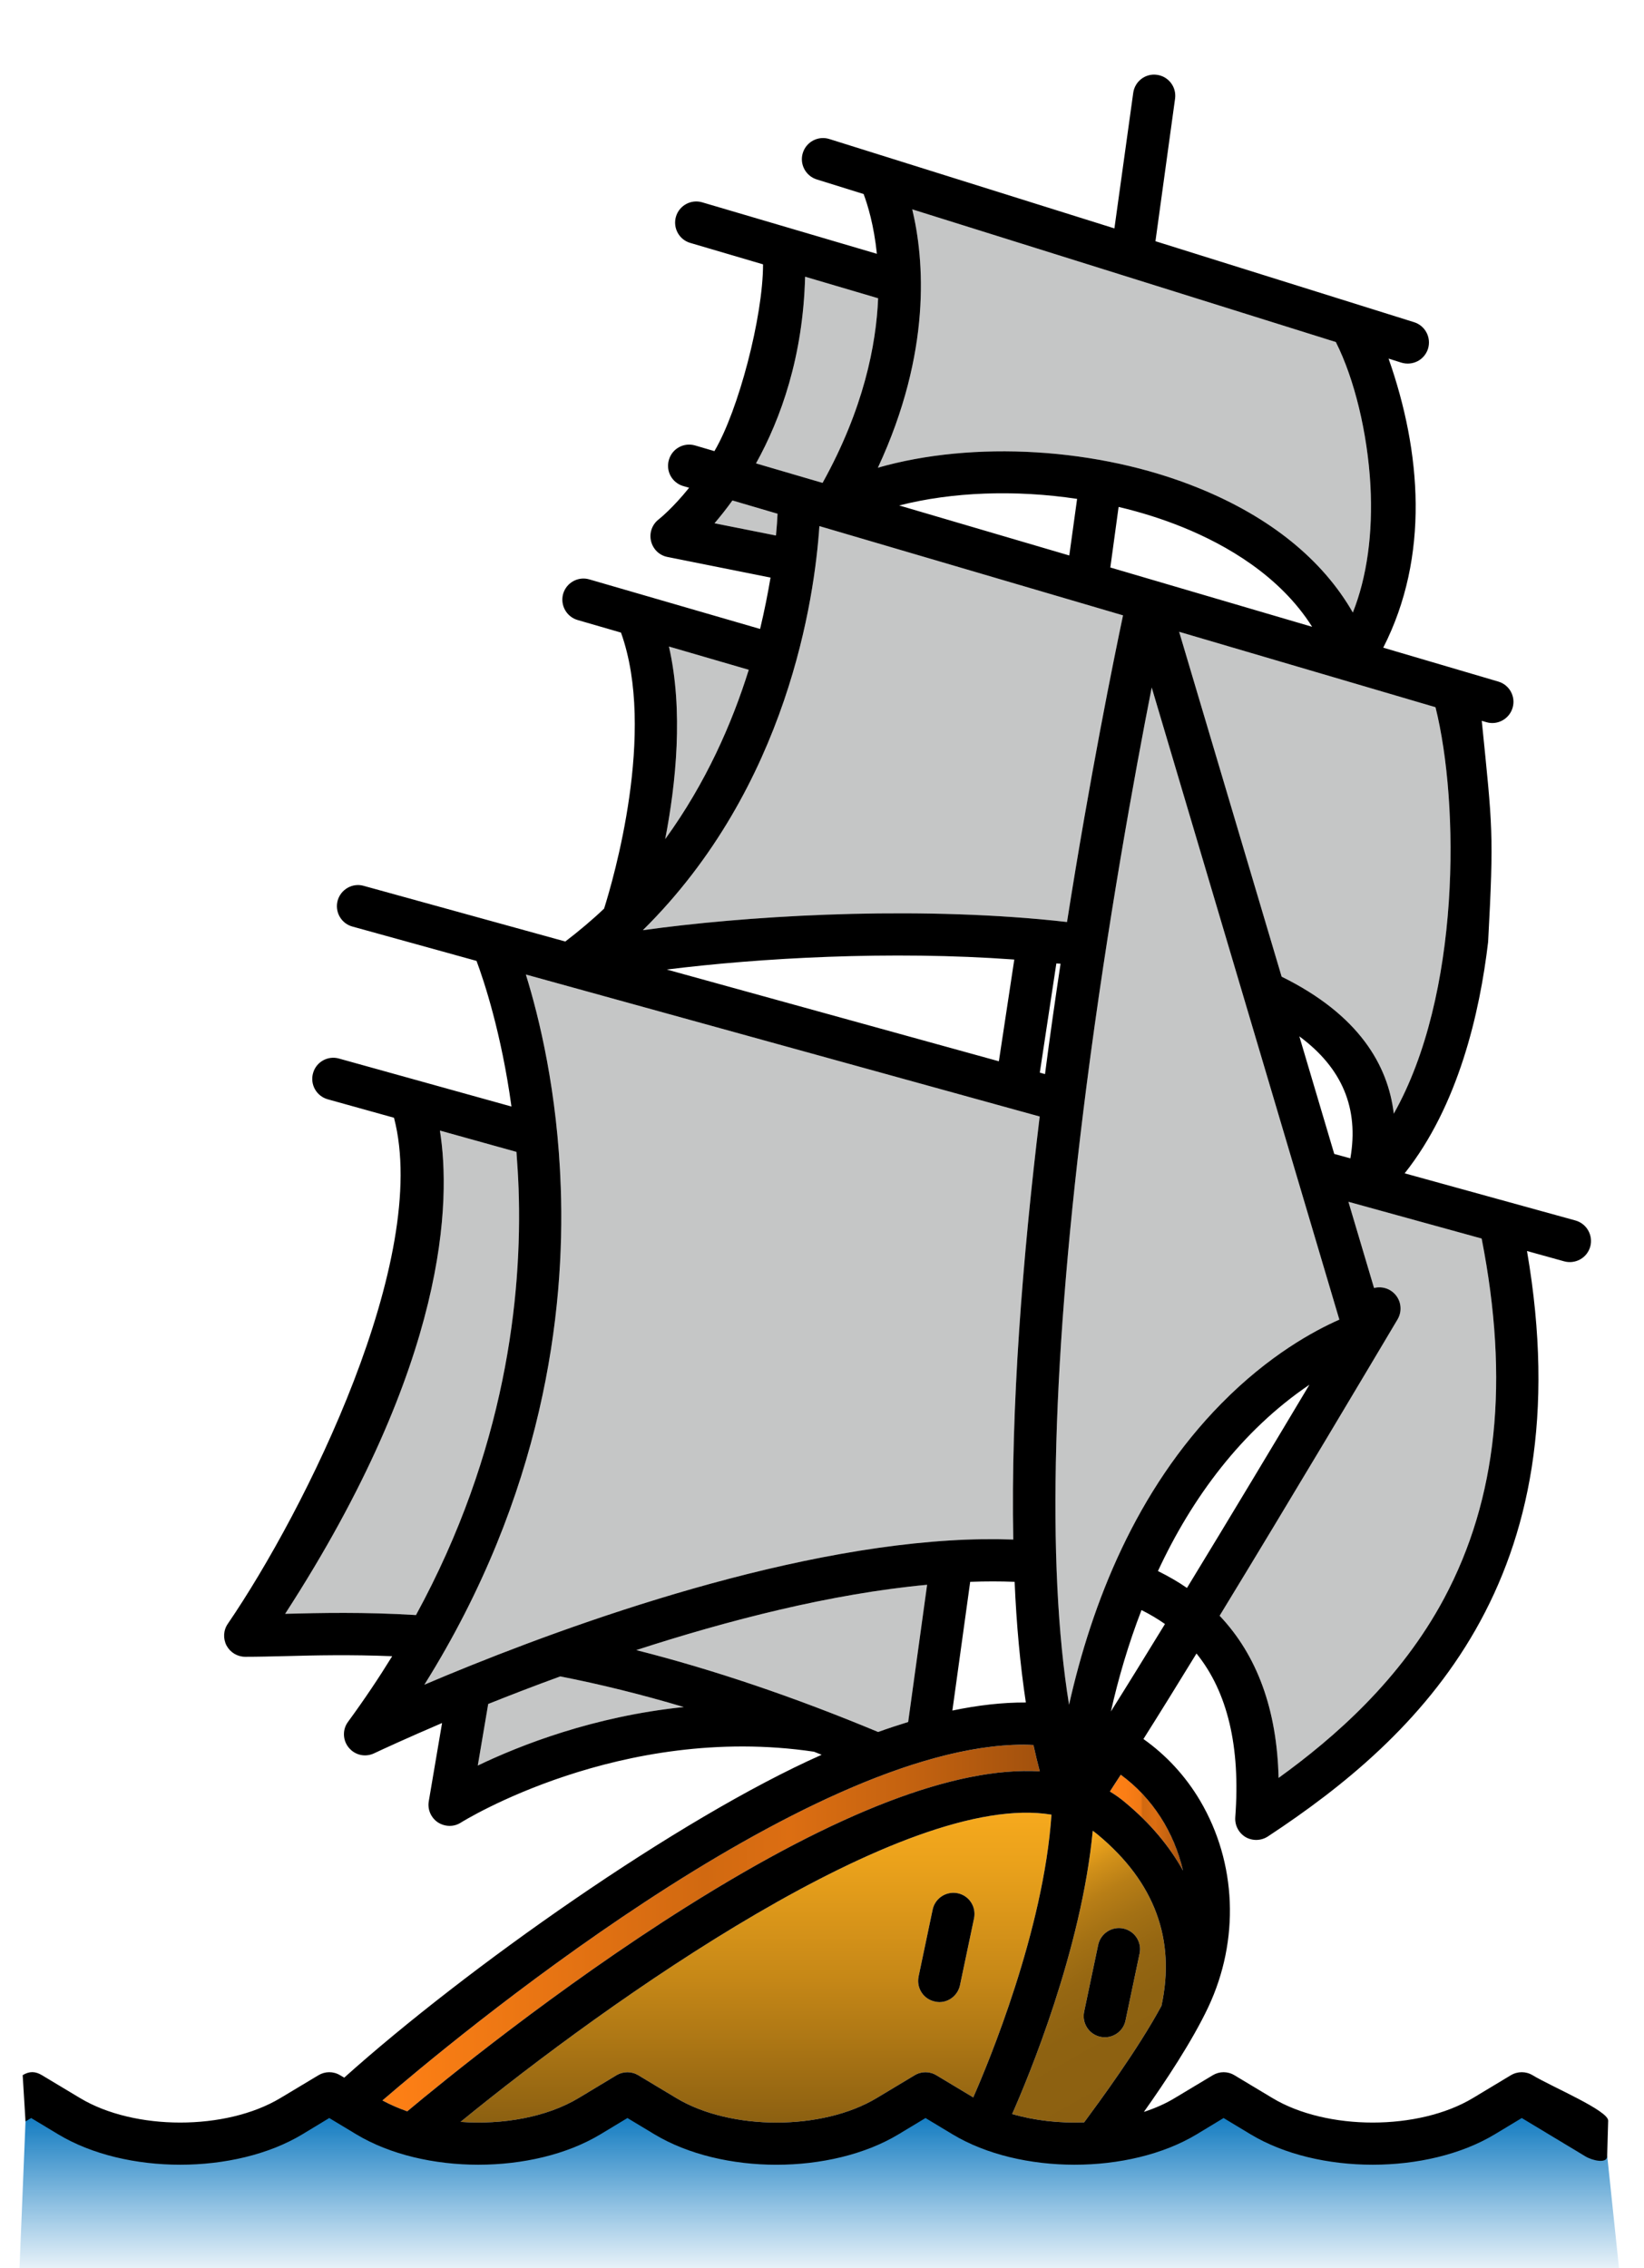 <?xml version="1.0" encoding="UTF-8"?>
<!DOCTYPE svg PUBLIC "-//W3C//DTD SVG 1.1//EN" "http://www.w3.org/Graphics/SVG/1.1/DTD/svg11.dtd">
<!-- Creator: CorelDRAW X7 -->
<svg xmlns="http://www.w3.org/2000/svg" xml:space="preserve" width="145mm" height="200mm" version="1.1" style="shape-rendering:geometricPrecision; text-rendering:geometricPrecision; image-rendering:optimizeQuality; fill-rule:evenodd; clip-rule:evenodd"
viewBox="0 0 14500 20000"
 xmlns:xlink="http://www.w3.org/1999/xlink">
 <defs>
  <style type="text/css">
   <![CDATA[
    .fil5 {fill:#C5C6C6}
    .fil6 {fill:black}
    .fil0 {fill:url(#id0)}
    .fil4 {fill:url(#id1)}
    .fil1 {fill:url(#id2)}
    .fil3 {fill:url(#id3)}
    .fil2 {fill:url(#id4)}
   ]]>
  </style>
  <linearGradient id="id0" gradientUnits="userSpaceOnUse" x1="7224" y1="18418" x2="7224" y2="20149">
   <stop offset="0" style="stop-opacity:1; stop-color:#0071BC"/>
   <stop offset="0.122" style="stop-opacity:0.945; stop-color:#0071BC"/>
   <stop offset="0.212" style="stop-opacity:0.851; stop-color:#0071BC"/>
   <stop offset="1" style="stop-opacity:0; stop-color:#0071BC"/>
  </linearGradient>
  <linearGradient id="id1" gradientUnits="userSpaceOnUse" x1="6668" y1="15983.7" x2="6668" y2="18716">
   <stop offset="0" style="stop-opacity:1; stop-color:#F6A91D"/>
   <stop offset="0.188" style="stop-opacity:1; stop-color:#E8A01B"/>
   <stop offset="0.541" style="stop-opacity:1; stop-color:#C58717"/>
   <stop offset="1" style="stop-opacity:1; stop-color:#8C6011"/>
  </linearGradient>
  <linearGradient id="id2" gradientUnits="userSpaceOnUse" x1="3373" y1="17000.5" x2="9171" y2="17000.5">
   <stop offset="0" style="stop-opacity:1; stop-color:#FF8015"/>
   <stop offset="0.49" style="stop-opacity:1; stop-color:#D16911"/>
   <stop offset="0.212" style="stop-opacity:1; stop-color:#FB7E15"/>
   <stop offset="0.42" style="stop-opacity:1; stop-color:#EF7814"/>
   <stop offset="0.49" style="stop-opacity:1; stop-color:#D16911"/>
   <stop offset="0.62" style="stop-opacity:1; stop-color:#DC6E12"/>
   <stop offset="0.82" style="stop-opacity:1; stop-color:#C16110"/>
   <stop offset="1" style="stop-opacity:1; stop-color:#A2510D"/>
  </linearGradient>
  <linearGradient id="id3" gradientUnits="userSpaceOnUse" x1="9078.64" y1="16491.2" x2="10130.8" y2="18367.6">
   <stop offset="0" style="stop-opacity:1; stop-color:#F6A91D"/>
   <stop offset="0.02" style="stop-opacity:1; stop-color:#F0A51C"/>
   <stop offset="0.122" style="stop-opacity:1; stop-color:#D19019"/>
   <stop offset="0.231" style="stop-opacity:1; stop-color:#B87E16"/>
   <stop offset="0.361" style="stop-opacity:1; stop-color:#A47114"/>
   <stop offset="0.502" style="stop-opacity:1; stop-color:#966712"/>
   <stop offset="0.678" style="stop-opacity:1; stop-color:#8E6211"/>
   <stop offset="1" style="stop-opacity:1; stop-color:#8C6011"/>
  </linearGradient>
  <linearGradient id="id4" gradientUnits="userSpaceOnUse" x1="9789" y1="16071.5" x2="10434" y2="16071.5">
   <stop offset="0" style="stop-opacity:1; stop-color:#FF8015"/>
   <stop offset="0.212" style="stop-opacity:1; stop-color:#FB7E15"/>
   <stop offset="0.42" style="stop-opacity:1; stop-color:#EF7814"/>
   <stop offset="0.451" style="stop-opacity:1; stop-color:#D16911"/>
   <stop offset="0.62" style="stop-opacity:1; stop-color:#DC6E12"/>
   <stop offset="0.82" style="stop-opacity:1; stop-color:#C16110"/>
   <stop offset="1" style="stop-opacity:1; stop-color:#A2510D"/>
  </linearGradient>
 </defs>
 <g id="Слой_x0020_1">
  <polygon class="fil0" points="233,18512 886,18838 1794,18908 2890,18488 3728,18861 4591,18884 5499,18418 6268,18838 7270,18838 8203,18442 8878,18838 10090,18838 10812,18465 11908,18931 12793,18814 13446,18465 14159,18851 14282,20023 166,20149 "/>
  <path class="fil1" d="M9115 15387c17,79 36,156 56,232 -740,-43 -1781,355 -3114,1193 -1142,718 -2164,1553 -2465,1805 -77,-27 -151,-59 -219,-96 574,-495 3730,-3137 5656,-3137 19,0 77,2 86,3z"/>
  <path class="fil2" d="M10264 16068c79,133 135,277 170,426 -121,-217 -290,-418 -508,-599 -43,-37 -89,-69 -137,-98 31,-46 62,-95 96,-148 151,110 280,250 379,419z"/>
  <path class="fil3" d="M9687 16181c496,414 684,920 557,1506 -211,390 -550,848 -670,1011 -5,6 -8,11 -12,16 -217,9 -437,-16 -635,-73 140,-316 611,-1443 711,-2498 16,12 33,24 49,38zm364 1045c22,-101 -43,-200 -144,-221 -100,-21 -199,43 -221,144l-124 590c-21,101 43,200 144,221 13,3 26,4 39,4 86,0 164,-60 182,-148l124 -590z"/>
  <path class="fil4" d="M4062 18710c1305,-1067 3920,-2925 5212,-2709 -69,1021 -557,2192 -690,2493l-325 -195c-59,-36 -133,-36 -192,0l-335 201c-479,288 -1288,288 -1767,0l-335 -201c-59,-36 -133,-36 -193,0l-334 201c-279,168 -668,237 -1041,210zm4529 -1795c21,-101 -43,-200 -144,-221 -101,-21 -200,44 -221,144l-124 590c-21,102 43,200 144,221 13,3 26,5 39,5 86,0 163,-61 182,-149l124 -590z"/>
  <path class="fil5" d="M4574 10483c33,953 -116,2311 -905,3758 -459,-28 -842,-19 -1154,-11 1443,-2227 1462,-3652 1365,-4261l675 188c8,105 15,214 19,326z"/>
  <path class="fil5" d="M4638 8593l4532 1252c-150,1239 -256,2559 -233,3730 -177,-6 -363,-4 -555,8 -1682,102 -3652,852 -4639,1272 1051,-1679 1242,-3287 1203,-4385 -29,-842 -191,-1501 -308,-1877z"/>
  <path class="fil5" d="M4943 14782c351,69 715,159 1088,270 -797,82 -1444,337 -1817,516l92 -543c193,-77 407,-160 637,-243z"/>
  <path class="fil5" d="M8177 13974l-167 1210c-88,27 -176,56 -265,88 -739,-308 -1454,-550 -2133,-722 804,-261 1715,-497 2565,-576z"/>
  <path class="fil5" d="M10158 6062l1655 5574c-220,97 -620,312 -1041,740 -753,764 -1143,1763 -1343,2656 -201,-1237 -150,-3096 154,-5457 185,-1435 423,-2740 575,-3513z"/>
  <path class="fil5" d="M13068 10921c246,1254 139,2292 -330,3171 -384,719 -969,1230 -1461,1585 -14,-602 -189,-1081 -520,-1430 637,-1044 1320,-2194 1570,-2614 52,-89 23,-203 -66,-256 -44,-26 -95,-32 -142,-20l-226 -760 1175 324z"/>
  <path class="fil5" d="M5900 5701l704 205c-147,471 -377,997 -737,1493 95,-490 162,-1133 33,-1698z"/>
  <path class="fil5" d="M12661 6236c213,854 222,2539 -368,3584 -50,-427 -307,-872 -989,-1208l-904 -3041 1465 431 796 234z"/>
  <path class="fil5" d="M7227 4639l2678 787c-84,398 -292,1421 -494,2704 -77,-9 -158,-17 -244,-25 -1245,-111 -2602,-27 -3497,97 1282,-1266 1515,-2936 1557,-3563z"/>
  <path class="fil5" d="M6460 4413l398 117c-2,52 -7,116 -14,192l-542 -108c49,-57 103,-125 158,-201z"/>
  <path class="fil5" d="M7101 2440l644 190c-17,412 -128,976 -490,1628l-587 -172c219,-395 415,-941 433,-1646z"/>
  <path class="fil5" d="M12087 4278c23,426 -31,812 -155,1123 -267,-466 -729,-841 -1359,-1097 -886,-361 -1993,-420 -2830,-180 476,-1023 409,-1835 303,-2278l3736 1170c164,325 279,800 305,1262z"/>
  <path class="fil6" d="M13125 8307c-73,621 -262,1443 -736,2039l1507 416c99,28 157,131 130,230 -28,100 -131,157 -230,130l-328 -91c500,2902 -948,4282 -2285,5162 -59,39 -136,41 -197,6 -61,-37 -96,-104 -91,-175 47,-621 -68,-1105 -342,-1444 -166,271 -325,528 -468,754 199,141 370,324 500,544 323,548 350,1228 72,1820 -141,299 -381,661 -568,924 98,-32 190,-72 272,-122l335 -201c60,-36 133,-36 192,0l335 201c479,288 1289,288 1768,0l334 -201c60,-36 134,-36 193,0 169,102 673,313 666,402l-9 313c-2,67 -131,37 -192,0l-561 -338 -239 144c-594,357 -1559,357 -2152,0l-239 -144 -238 144c-594,357 -1559,357 -2152,0l-239 -144 -239 144c-296,178 -686,268 -1076,268 -389,0 -779,-90 -1075,-268l-239 -144 -239 144c-593,357 -1559,357 -2152,0l-239 -144 -238 144c-593,357 -1559,357 -2152,0l-239 -144 -50 30 -25 -408c59,-36 112,-35 171,1l335 201c479,288 1288,288 1767,0l335 -201c60,-36 133,-36 192,0l36 21c1067,-957 2942,-2284 4211,-2847 -23,-9 -46,-18 -68,-27 -1705,-253 -3100,616 -3114,625 -62,40 -141,38 -203,-2 -61,-41 -93,-114 -80,-187l117 -689c-313,134 -527,233 -599,267 -78,37 -169,17 -224,-50 -54,-65 -57,-160 -6,-228 142,-194 271,-386 389,-578 -364,-15 -677,-8 -938,-1 -127,3 -248,6 -358,6 -69,0 -132,-38 -165,-99 -32,-62 -28,-136 12,-193 683,-1000 1790,-3219 1465,-4461l-585 -163c-99,-28 -157,-131 -129,-230 27,-99 130,-157 229,-129l1521 423c-89,-648 -242,-1107 -308,-1284l-1095 -303c-99,-27 -157,-130 -130,-229 28,-99 131,-158 229,-130l1779 491c121,-93 236,-189 342,-290 80,-252 463,-1561 149,-2434l-383 -111c-99,-29 -155,-133 -127,-231 29,-99 133,-156 231,-127l1506 437c39,-163 69,-316 92,-453l-910 -182c-71,-14 -127,-69 -144,-140 -17,-71 9,-145 66,-190 13,-10 127,-102 270,-280l-52 -15c-99,-29 -156,-133 -126,-232 29,-99 132,-155 231,-126l170 50c212,-357 429,-1186 429,-1647l-642 -189c-99,-29 -155,-133 -126,-232 29,-98 133,-155 231,-126l1541 454c-26,-253 -82,-434 -117,-527l-414 -129c-98,-31 -153,-136 -122,-234 31,-98 135,-153 234,-122l2514 788 166 -1195c14,-102 108,-174 210,-159 102,14 173,108 159,210l-173 1257 2281 714c99,31 153,136 123,234 -32,100 -135,152 -234,123l-114 -36c289,821 364,1744 -47,2549l1015 299c99,29 155,133 126,231 -29,99 -133,156 -231,127l-41 -12c95,943 108,982 56,1951zm-387 5785c469,-879 576,-1917 330,-3171l-1175 -324 226 760c47,-12 98,-6 142,20 89,53 118,167 66,256 -250,420 -933,1570 -1570,2614 331,349 506,828 520,1430 492,-355 1077,-866 1461,-1585zm-445 -4272c590,-1045 581,-2730 368,-3584l-2261 -665 904 3041c682,336 939,781 989,1208zm-361 -4419c124,-311 178,-697 155,-1123 -26,-462 -141,-937 -305,-1262l-3736 -1170c106,443 173,1255 -303,2278 837,-240 1944,-181 2830,180 630,256 1092,631 1359,1097zm-22 4813c77,-440 -71,-796 -450,-1076l308 1037 142 39zm-97 1422l-1655 -5574c-152,773 -390,2078 -575,3513 -304,2361 -355,4220 -154,5457 200,-893 590,-1892 1343,-2656 421,-428 821,-643 1041,-740zm-2020 -6632l1780 523c-284,-450 -757,-722 -1141,-878 -180,-73 -370,-133 -566,-179l-73 534zm1756 7206c-596,403 -1036,996 -1336,1643 91,45 177,94 256,149 380,-623 774,-1280 1080,-1792zm-1115 4284c-79,-338 -267,-639 -549,-845l-96 148c48,29 94,61 137,98 218,181 387,382 508,599zm-190 1193c127,-586 -61,-1092 -557,-1506 -16,-14 -33,-26 -49,-38 -100,1055 -571,2182 -711,2498 198,57 418,82 635,73l12 -16c120,-163 459,-621 670,-1011zm31 -3367c-64,-45 -133,-86 -207,-123 -116,300 -204,602 -270,894 146,-232 308,-495 477,-771zm-370 -8894l-2678 -787c-42,627 -275,2297 -1557,3563 895,-124 2252,-208 3497,-97 86,8 167,16 244,25 202,-1283 410,-2306 494,-2704zm-474 -528l69 -499c-544,-82 -1100,-62 -1569,58l1500 441zm-77 3600c-12,-1 -25,-2 -37,-3l-146 963 46 13c43,-334 90,-659 137,-973zm-184 1347l-4532 -1252c117,376 279,1035 308,1877 39,1098 -152,2706 -1203,4385 987,-420 2957,-1170 4639,-1272 192,-12 378,-14 555,-8 -23,-1171 83,-2491 233,-3730zm1 5774c-20,-76 -39,-153 -56,-232 -9,-1 -67,-3 -86,-3 -1926,0 -5082,2642 -5656,3137 68,37 142,69 219,96 301,-252 1323,-1087 2465,-1805 1333,-838 2374,-1236 3114,-1193zm103 382c-1292,-216 -3907,1642 -5212,2709 373,27 762,-42 1041,-210l334 -201c60,-36 134,-36 193,0l335 201c479,288 1288,288 1767,0l335 -201c59,-36 133,-36 192,0l325 195c133,-301 621,-1472 690,-2493zm-874 -918c225,-47 442,-72 648,-71 -50,-330 -83,-687 -99,-1064 -126,-5 -257,-5 -392,0l-157 1135zm410 -5725l136 -897c-1093,-80 -2247,-14 -3065,88l2929 809zm-800 5826l167 -1210c-850,79 -1761,315 -2565,576 679,172 1394,414 2133,722 89,-32 177,-61 265,-88zm-265 -12554l-644 -190c-18,705 -214,1251 -433,1646l587 172c362,-652 473,-1216 490,-1628zm-887 1900l-398 -117c-55,76 -109,144 -158,201l542 108c7,-76 12,-140 14,-192zm-254 1376l-704 -205c129,565 62,1208 -33,1698 360,-496 590,-1022 737,-1493zm-573 9146c-373,-111 -737,-201 -1089,-270 -229,83 -443,166 -636,243l-92 543c373,-179 1020,-434 1817,-516zm-2362 -811c789,-1447 938,-2805 905,-3758 -4,-112 -11,-221 -19,-326l-675 -188c97,609 78,2034 -1365,4261 312,-8 695,-17 1154,11z"/>
  <path class="fil6" d="M9907 17005c101,21 166,120 144,221l-124 590c-18,88 -96,148 -182,148 -13,0 -26,-1 -39,-4 -101,-21 -165,-120 -144,-221l124 -590c22,-101 121,-165 221,-144z"/>
  <path class="fil6" d="M8447 16694c101,21 165,120 144,221l-124 590c-19,88 -96,149 -182,149 -13,0 -26,-2 -39,-5 -101,-21 -165,-119 -144,-221l124 -590c21,-100 120,-165 221,-144z"/>
 </g>
</svg>
